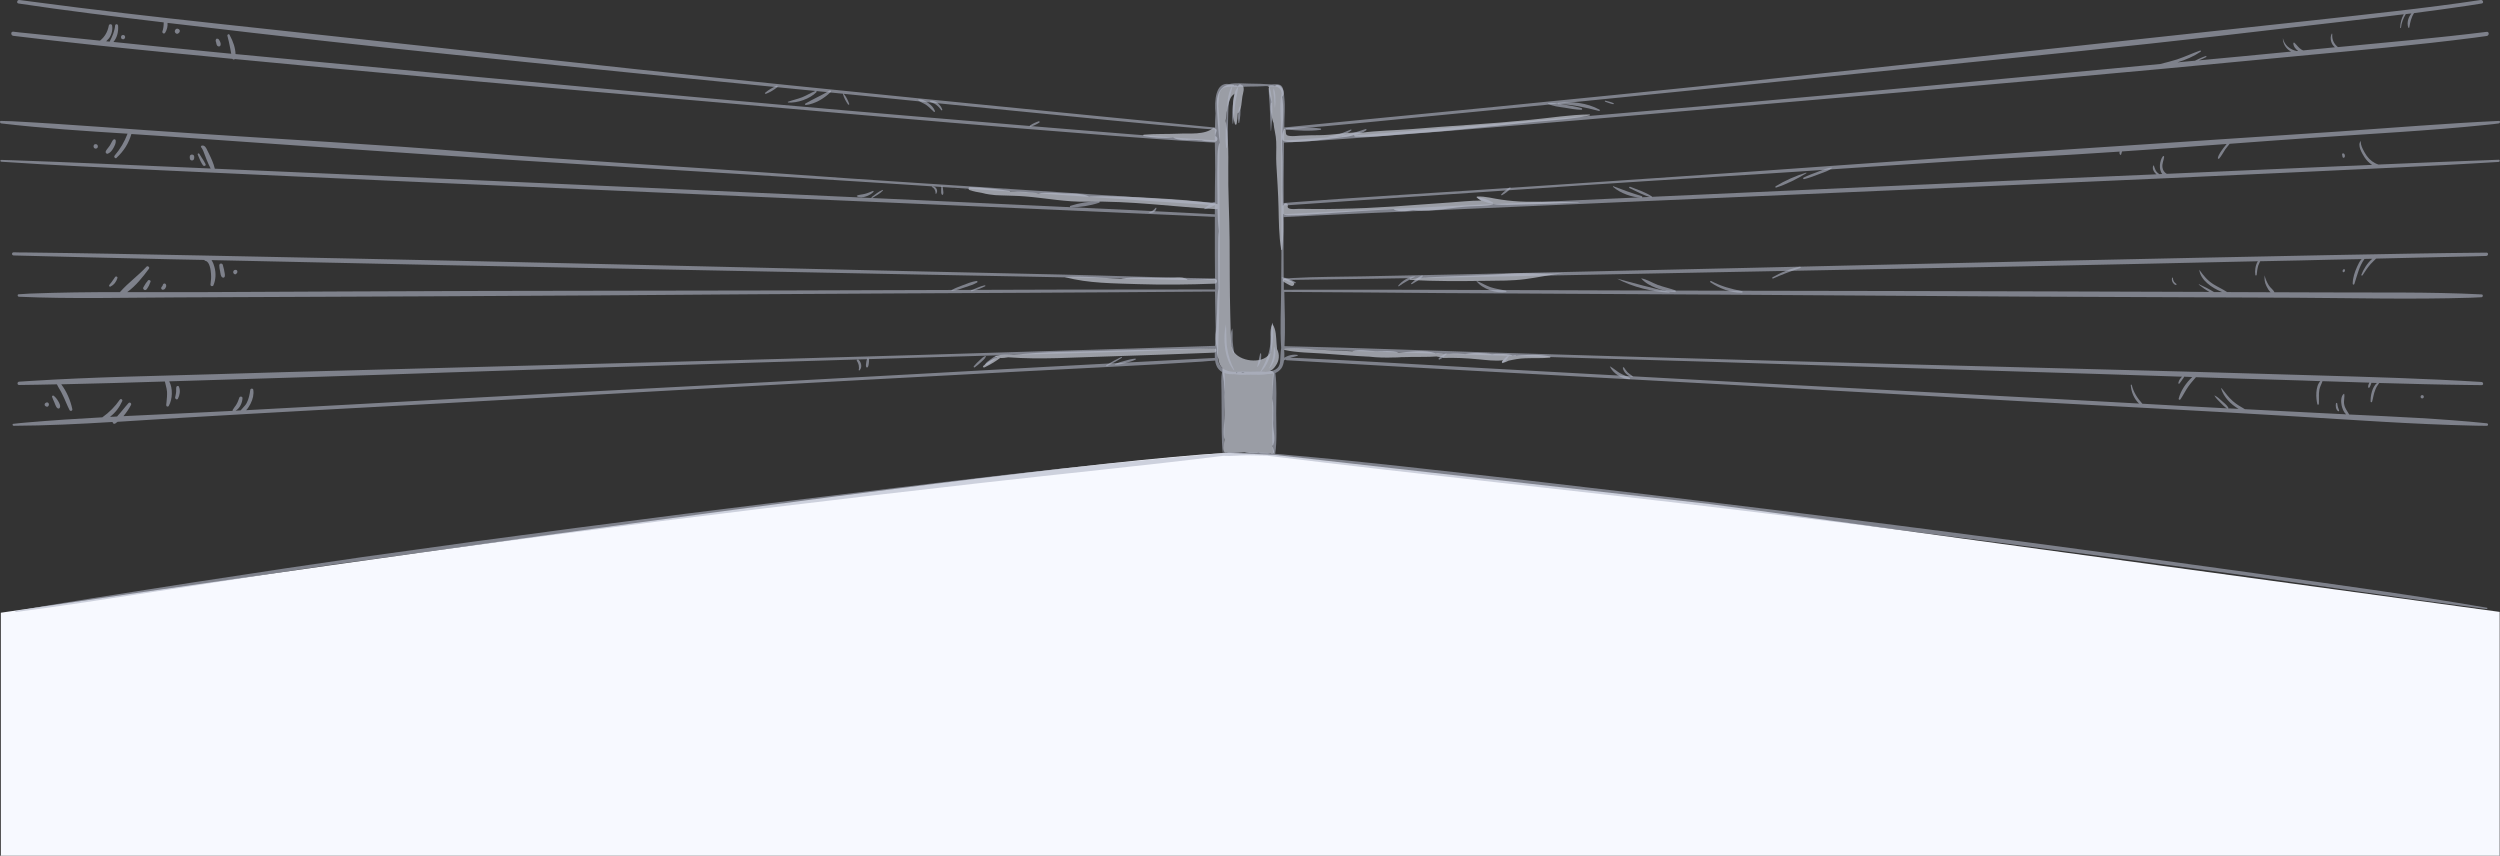 <?xml version="1.0" encoding="utf-8"?>
<!-- Generator: Adobe Illustrator 22.1.0, SVG Export Plug-In . SVG Version: 6.00 Build 0)  -->
<svg version="1.1" xmlns="http://www.w3.org/2000/svg" xmlns:xlink="http://www.w3.org/1999/xlink" x="0px" y="0px"
	 viewBox="0 0 1507.2 515.9" style="enable-background:new 0 0 1507.2 515.9;" xml:space="preserve">
<rect x="0" y="0" width="1507.2" height="515.9" fill="#333333" stroke="none"/>
<g id="Layer_2">
	<path style="fill:#F7F9FF;" d="M0.5,369.4c0,0,595.6-87.7,738.5-96.4l29.1,1.2l262.8,29.7l476.1,65v147.5H0.5L0.5,369.4L0.5,369.4z
		"/>
</g>
<g id="Layer_1">
	<path style="opacity:0.6;fill:#DFE4F2;" d="M958.3,69c-11.7,0.1-23.6,2.1-35.3,3.2c-12.1,1.2-24.2,2.2-36.3,3
		c-11.8,0.8-23.6,1.6-35.3,2.6c-10.3,0.8-21,0.9-31.3,2.3c0.1-0.1,0.1-0.3-0.1-0.3c-8.2,0-16.3,1.6-24.4,1.7
		c-3.9,0-7.9,0.1-11.8,0.3c-1.9,0.1-4,0.4-5.9,0.2c-2.9-0.3-2.6-1-2.8-3.7c-0.1-0.7-1-0.9-1.2-0.2c-0.4,1.2-0.8,2.5-0.9,3.8
		c0.3-7.1,1.1-14.1,0.3-21.3c-0.1-0.7-0.2-1.5-0.4-2.2c1.3-1,1.1-3.2,0.5-4.5c-0.7-1.4-1.7-2.6-3.4-2.7c-0.6,0-1,0.3-1.3,0.8
		c-1-0.6-2.3-0.7-3.7-0.3c-0.3,0.1-0.4,0.4-0.2,0.6l0.3,0.3c-0.1,0.2-0.2,0.3-0.2,0.6c0,2.4,0.8,4.5,1.3,6.8
		c0.1,0.5,0.2,1.1,0.4,1.7c-0.2,0.1-0.3,0.3-0.4,0.6c-0.5,2.5-0.1,4.8,0.4,7.2c0.3,1.5,0.5,3.2,1.2,4.7c0.3,3.8,1.5,7.3,1.6,11.2
		c0.2,4.6-0.2,9.2,0.1,13.8c0.5,8.6,1.1,17,1.3,25.6c0.2,8.6,0.2,17.1,1.6,25.7c0.1,0.4,0.6,0.2,0.6-0.1c0.8-7.1,0.7-14.2,0.5-21.4
		c1.2,1,3.3,0.8,4.7,0.8c3.3,0,6.6-0.1,9.8-0.4c13.1-0.9,26.2-1.8,39.3-2.6c4.3-0.2,8.7-0.5,13-0.8c0,0.1,0,0.2,0.1,0.3
		c1.8,1.1,4.1,1,6.1,1c1.9,0,3.6-0.3,5.4-0.7c6.4,0.7,13.1,0.2,19.3-0.6c5-0.7,10-1.3,15.1-1.6c4.5-0.3,9.3,0,13.7-1.1
		c0.1,0,0.2-0.1,0.3-0.2c5.6,0.8,11.9,0.3,16.8,0.2c11.5-0.2,23.1-0.7,34.6-1.3c0.1,0,0.1-0.2,0-0.2c-10.6-0.2-21.2-0.1-31.9-0.2
		c-4.9-0.1-9.6-0.5-14.4-1.2c-4.8-0.6-10-2.2-14.8-1.9c-0.3,0-0.5,0.4-0.2,0.6c0.8,0.7,1.7,1.3,2.6,1.8c-6.5,0-13.1,0.8-19.3,1.2
		c-11.2,0.7-22.4,1.7-33.6,2.4c-10.8,0.7-21.6,1.2-32.4,1.4c-5.2,0.1-10.5,0.2-15.7,0.1c-2.9,0-5.9-0.1-8.8-0.1
		c-1.8,0-7.6,0.9-6.8-1.8c0.3-1.2-1.2-2-2-1.2c-0.4,0.3-0.7,0.7-1,1.2c0-1.1-0.1-2.2-0.1-3.3c-0.4-10.2,0.3-20.3-0.3-30.5
		c-0.1-2.4-0.1-4.8,0-7.2c0,0.3,0,0.6,0.1,1c0.1,0.5,0.5,0.8,0.9,0.9c2.9,1.1,6.9,0.5,9.9,0.4c3.8-0.1,7.5-0.4,11.2-0.9
		c6.9-1,14.4-1.4,21.3-3c0,0.4,0.2,0.9,0.7,0.9c11.6,0.5,23.8-1.2,35.4-2c12.1-0.8,24.2-1.9,36.3-3.2c11.8-1.2,23.5-2.4,35.3-3.6
		c11.4-1.1,23.1-1.7,34.3-4C958.6,69.3,958.6,69,958.3,69L958.3,69z"/>
	<path style="opacity:0.6;fill:#DFE4F2;" d="M769.1,220.5c2.2-3.1,2.5-6.7,0.8-10.1c-0.1-1.2-0.2-2.3-0.3-3.4
		c-0.3-3.7-0.2-8.2-2.3-11.4c-0.1-0.2-0.4-0.2-0.5,0.1c-1.4,3.7-0.6,8.3-0.7,12.2c0,1.7-0.2,3.4-0.3,5c-0.2,0.1-0.3,0.3-0.5,0.5
		c-4.2,6.3-18.5,4.7-21.9-2.1c-1.5-3-1.3-6.5-1.4-9.7c-0.1-4-0.2-7.9-0.3-11.9c-0.4-14.9-0.3-29.8-0.4-44.7
		c-0.1-14.8-1-29.7-0.8-44.5c0.1-7.2,0-14.4-0.7-21.6c-0.1-1.2-0.5-3.4-0.9-6c0.3-1.6,0.4-3.2,0.6-4.9c0.2-1.2,0.4-2.5,0.7-3.7
		c0.4-1.8,0.9-3.8,1.8-5.4c0.6-1,1.4-1.8,2.3-2.5c-1.5,5.8-1.4,13.2,0.2,18.4c0.1,0.5,0.9,0.5,1,0c0.4-2.1,0.6-4.3,0.7-6.5
		c0.2,0,0.4-0.1,0.5-0.3c1.9-2.5,1.8-6.8,2.3-9.8c0.3-1.8,1.6-5.2,0.1-6.7c-0.1-0.1-0.4-0.2-0.5-0.1c-0.4-0.6-1.3-0.8-1.8-0.2
		c-0.2,0.3-0.4,0.6-0.5,0.9l-0.3-0.3c-0.7-0.4-1.3-0.4-1.9-0.2c-0.1-0.3-0.3-0.5-0.6-0.5c-6.5-1-9.9,4.7-9.9,10.5
		c0.1,8,0.9,16.3,1.6,24.4c-1.2,3.4-1.2,7-1.2,10.7c-0.1,4.9-0.2,9.8-0.1,14.7c0.1,3.9,0.1,7.8,0.1,11.7c-0.1,0-0.2-0.1-0.3-0.1
		c-12.1-2-24.6-2.8-36.9-3.5c-12.7-0.7-25.6-1.5-38.4-1.1c-0.6,0-1.2,0-1.8,0.1c-4.4-2.2-10.9-1.7-15.6-1.9c-4.8-0.2-10-0.9-14.9,0
		c-1.3-0.2-2.5-0.4-3.8-0.5c-4.4-0.5-8.9-0.6-13.4-0.6c0-0.2-0.1-0.4-0.3-0.4c-7.7-1.2-16-2-23.8-2.3c-1.1,0-1.2,1.5-0.2,1.8
		c2.3,0.8,4.8,1.3,7.4,1.7c1.4,0.4,2.9,0.7,4.3,0.9c2.4,0.4,5,0.6,7.4,0.6c4.7,0.2,9.5,0.2,14.2,0.6c12.7,1,24.8,3.5,37.6,3.2
		c26-0.6,51.8,3.1,77.7,4.5c0.3,0,0.5-0.1,0.8-0.2c0.1,4.5,0.3,9,0.8,13.5c-0.4,2.5-0.4,5.2-0.4,7.7c-0.1,5,0,10,0,14.9
		c0,4,0,7.9,0.2,11.8c-0.9,5-0.7,10.5-0.9,15.3c-0.2,3.2-0.4,6.5-0.5,9.7c-0.6,3.6-0.5,7.6,0.4,11c-0.1,2.4,0.3,5,0.9,6.5
		c0,0.1,0.1,0.2,0.1,0.4c0.3,2.2,1,3.9,2.4,5.2c-0.1,1.7,0.1,3.4,0.4,5.2c0.2,1,0.3,2.1,0.5,3.1c0,2.1,0.2,4.3,0.3,6.3
		c-0.1,1.9-0.1,3.8,0,5.7c0,1.9,0,3.7,0.1,5.6c0,1.5,0,3-0.1,4.4c-0.2,4.1-1,8.8,0,12.9c-0.2,0.8-0.2,1.8-0.3,2.6
		c-0.2,1.4-0.6,3.2,0.1,4.4c-0.1,0.4,0.1,0.8,0.5,0.8c0.3,0,0.5-0.1,0.8-0.1c1.4,0.4,2.9,0.3,4.4,0.2h0.2c2.1-0.1,4.2-0.3,6.3-0.5
		c1.8,0.7,4,0.7,5.7,0.7c1,0,2-0.1,3-0.2c1.2,0.5,2.6,0.3,3.8,0.4c0.8,0,1.8,0.1,2.6-0.1h0.5c0.1,0,0.1,0,0.2-0.1l0.1,0.1
		c0.1,0.1,0.2,0.2,0.3,0.2c0.6,0.3,1.5,0.1,1.7-0.7c0.2-0.9-0.4-1.9-0.6-2.8c-0.1-0.4-0.2-0.8-0.4-1.1c0-0.1,0-0.2,0.1-0.3
		c0.2,0,0.4-0.1,0.4-0.4c1.4-3.4,0.3-7.5,0-11c0-0.7-0.1-1.3-0.1-2c0.2-1.6,0.1-3.3,0.1-4.9c0.1-3.3,0.1-6.8-0.5-10.1
		c0.2-4.9,0.3-9.9,0.9-14.7c0.2-1.4-1.3-2.1-2.5-1.8C766.9,223.2,768.2,221.9,769.1,220.5L769.1,220.5z M745.6,225.2
		C745.6,225.1,745.5,225.1,745.6,225.2c-0.1-0.4-0.3-0.6-0.4-0.8c0.3,0,0.6,0,0.9,0.1C745.8,224.6,745.7,224.8,745.6,225.2z
		 M750,224.6c-0.4,0.1-0.8,0.1-1.2,0.2c-0.1-0.2-0.3-0.3-0.4-0.4c0.6,0,1.2,0,1.8-0.1C750.1,224.4,750,224.5,750,224.6L750,224.6z"
		/>
	<path style="opacity:0.6;fill:#DFE4F2;" d="M779.9,170.4c-0.7-0.7-1.6-1-2.5-1.4s-1.8-0.8-2.7-1.1c-1.2-0.4-1.8,1.3-0.8,2
		c0.8,0.5,1.6,1,2.4,1.4s1.6,0.9,2.5,1.1C779.8,172.5,780.8,171.2,779.9,170.4z"/>
	<path style="opacity:0.6;fill:#DFE4F2;" d="M934.5,214.9c-5.7-1.2-11.7-1.1-17.5-0.7c-1,0.1-1.9,0.1-2.9,0.3
		c-0.1-0.2-0.2-0.3-0.4-0.3c-0.5,0-1.1,0-1.6,0.2c-2.4-1-5.3-1-7.8-1c-1.5,0-3.2-0.1-4.7,0.2c-5.1-1-11.1-1.1-15.9-0.2
		c-0.1,0-0.1,0-0.1,0.1c-3.2-0.3-6.4-0.6-9.5-0.2h-3.8c-0.7-0.2-1.5-0.3-2.2-0.3c-0.8-0.1-1.7-0.2-2.5,0c-6.9-2.3-15-0.9-22.3-0.4
		c-4.2-1.6-10-0.6-14.5-0.9c-4.2-0.2-9.2-1.2-13.3,0c-0.1,0-0.1,0.1,0,0.1c-5.1-0.3-10.1-0.5-15.2-0.7c-8.5-0.4-17.2-1.4-25.7-1.1
		c-0.6,0-0.7,0.9-0.1,1c7.7,1.7,16,1.6,23.9,2.2c8.9,0.6,17.7,1.4,26.6,1.8h0.3c5.1,0.6,10.3,0.7,15.3,0.5h0.8
		c1.3,0,2.5-0.1,3.7-0.2c1.8,0,3.6,0,5.4-0.1c5.1-0.1,10.3,0.1,15.5-0.3c0.6,0.2,1.3,0.2,1.8,0.3c0.6,0.1,1.2,0.2,1.8,0.2
		c0.1,0.2,0.3,0.4,0.5,0.4c7.1-0.2,14,0.1,21,0.8c4.5,0.4,10.2,1.2,15.1,0.6c-0.3,0.2-0.5,0.5-0.7,0.8c-0.1,0.2,0,0.5,0.2,0.6
		c1.4,0.2,2.7-0.7,3.9-1.2h0.1c3.2-0.7,6.3-1.3,9.8-1.4c5-0.2,10.1,0.1,15.1-0.4C934.7,215.3,934.8,214.9,934.5,214.9L934.5,214.9z"
		/>
	<path style="opacity:0.6;fill:#DFE4F2;" d="M942.6,164.7c-7.8,0.5-15.5,0-23.2,0c-7.8,0-15.5,0.7-23.3,1.1
		c-15.3,0.7-30.6,0.9-45.9,2.1c-0.5,0-0.5,0.7,0,0.8c15.3,1,30.6,0.8,45.9,0.6c7.7-0.1,15.6,0,23.3-1S934.8,165.6,942.6,164.7
		C942.7,164.8,942.7,164.7,942.6,164.7L942.6,164.7z"/>
	<path style="opacity:0.6;fill:#DFE4F2;" d="M578.4,114.3c-1,0.3-2.1,0.2-3-0.3c0,0-0.1,0,0,0C576.3,114.6,577.4,114.7,578.4,114.3
		C578.5,114.3,578.5,114.2,578.4,114.3z"/>
	<path style="opacity:0.6;fill:#DFE4F2;" d="M582.7,114.3h-1.1c-0.1,0-0.1,0.1,0,0.1L582.7,114.3
		C582.8,114.4,582.8,114.3,582.7,114.3z"/>
	<path style="opacity:0.6;fill:#DFE4F2;" d="M583.8,114.3C583.7,114.3,583.7,114.4,583.8,114.3C583.9,114.4,583.9,114.3,583.8,114.3
		z"/>
	<path style="opacity:0.6;fill:#DFE4F2;" d="M732.1,210c-21.8,0.5-43.6,0.8-65.4,1.5c-18.4,0.6-37.2,0.3-55.6,2.5
		c-3.5-0.2-8.1-0.6-11.2,1c-0.1,0,0,0.1,0,0.1c0.4,0.2,0.8,0.3,1.3,0.4c-3.1,1.1-5.9,2.8-8.4,5.1c-0.5,0.5,0.1,1.2,0.7,0.9
		c3.4-1.6,6.5-3.5,9.5-5.7c1.6,0.1,3.2-0.1,4.8-0.4c19.8,1.5,40,0,59.7-0.5c21.5-0.6,43-1.5,64.5-2.3
		C733.7,212.4,733.7,210,732.1,210L732.1,210z"/>
	<path style="opacity:0.6;fill:#DFE4F2;" d="M732.3,168.1c-5.5,0.3-10.9,0.5-16.4,0.6c0-0.2-0.1-0.3-0.3-0.4c-2.6-1.4-5.2-1-8.1-0.9
		c-3.6,0.1-7.2,0.1-10.7,0.1c-6.7,0-13.9-0.7-20.5,0.5c-0.1,0-0.2,0.1-0.2,0.2c-11.3-0.7-22.7-1.8-33.9-1.2v0.1
		c14,3.8,29.6,3.7,44,4.2c15.4,0.5,30.7,0.3,46.1-0.3C734.2,170.9,734.2,168,732.3,168.1L732.3,168.1z"/>
	<path style="opacity:0.6;fill:#DFE4F2;" d="M732.7,82c0.2-1,0.3-1.9,0.7-2.9s-0.7-2-1.7-1.8V77c0,0-0.1-0.1-0.1,0
		c-5.2,4.6-14.7,3.2-21.3,3.6c-6.9,0.3-13.8,0-20.7,0.6c-0.4,0-0.6,0.7-0.1,0.8c5.7,1.1,11.8,1.3,17.8,1c3.3,1.8,7.8,1.4,11.4,1.3
		c0.8,0,1.6,0,2.5,0.1c1.1,0.1,2.3,0.3,3.4,0.2c0.1,0.1,0.3,0.2,0.5,0.2c2.3,0.6,4.8,0.6,7.2,0.7c0.5,0,1.1-0.3,1.4-0.8l0.1-0.2
		C734.3,83.3,733.6,82.3,732.7,82L732.7,82z"/>
	<path style="opacity:0.6;fill:#B1B6C7;" d="M667.4,220.7c3.1-1.5,6-3.1,8.9-5c0.3-0.2,0-0.7-0.3-0.5c-3.1,1.5-6.1,3.1-9,4.9
		C666.7,220.3,667,220.9,667.4,220.7L667.4,220.7z"/>
	<path style="opacity:0.6;fill:#B1B6C7;" d="M672.4,219.9c2.1,0.1,4.2-0.6,6.2-1.1s4.1-1.1,6-2c0.3-0.1,0.2-0.6-0.2-0.6
		c-2.1,0.2-4.2,0.7-6.2,1.3s-4.2,1-5.9,2.1C672.1,219.7,672.2,219.9,672.4,219.9L672.4,219.9z"/>
	<path style="opacity:0.6;fill:#B1B6C7;" d="M574,175.4c2.8-0.4,5.5-1.4,8.1-2.3c2.4-0.8,4.8-1.5,7-2.8c0.5-0.3,0.1-1-0.4-0.9
		c-2.8,0.4-5.5,1.5-8.1,2.5c-2.3,0.9-4.7,1.7-6.9,3C573.4,175,573.7,175.5,574,175.4L574,175.4z"/>
	<path style="opacity:0.6;fill:#B1B6C7;" d="M585.9,175.6c2.7-0.9,5.5-1.7,8-3c0.4-0.2,0.1-0.7-0.3-0.6c-2.7,0.6-5.3,1.9-7.9,2.9
		C585.2,175,585.4,175.8,585.9,175.6L585.9,175.6z"/>
	<path style="opacity:0.6;fill:#B1B6C7;" d="M645.4,125c5.5,0,12.1-1,17.3-2.8c0.5-0.2,0.4-0.9-0.1-0.9c-5.5,0-12.1,1.1-17.3,2.8
		C644.9,124.3,644.9,125,645.4,125z"/>
	<path style="opacity:0.6;fill:#B1B6C7;" d="M516.7,118.4c2.9,1.6,7.8-0.5,9.9-2.7c0.2-0.2,0-0.7-0.3-0.6c-1.6,0.6-3.3,1.4-5,1.8
		c-1.5,0.4-3.2,0.4-4.6,1C516.5,118,516.6,118.3,516.7,118.4L516.7,118.4z"/>
	<path style="opacity:0.6;fill:#B1B6C7;" d="M525.8,119.4c2.2-1.4,4.7-2.6,6.5-4.5c0.1-0.1,0-0.4-0.2-0.4c-2.4,0.9-4.5,2.8-6.6,4.3
		C525.2,119,525.5,119.6,525.8,119.4z"/>
	<path style="opacity:0.6;fill:#B1B6C7;" d="M561.9,112.8c0.7,0.3,1.2,0.8,1.6,1.5c0.3,0.6,0.6,1.5,0.5,2.2
		c-0.1,0.3,0.3,0.5,0.5,0.2c0.6-1,0.6-1.9,0.1-2.9c-0.5-0.9-1.4-1.5-2.5-1.5C561.8,112.3,561.6,112.7,561.9,112.8L561.9,112.8z"/>
	<path style="opacity:0.6;fill:#B1B6C7;" d="M567.7,112.1c-0.3,0.9-0.3,1.8-0.3,2.7c0,0.8-0.1,1.7,0.4,2.5c0.1,0.2,0.6,0.3,0.7,0
		c0.4-0.9,0.2-1.7,0.1-2.6s-0.1-1.8-0.6-2.5C567.9,111.9,567.7,111.9,567.7,112.1L567.7,112.1z"/>
	<path style="opacity:0.6;fill:#B1B6C7;" d="M692.8,128.4c2,0.3,4-0.8,4.4-2.8c0.1-0.3-0.3-0.5-0.5-0.3c-1,1.2-2.4,2.3-3.9,2.8
		C692.6,128.1,692.6,128.3,692.8,128.4z"/>
	<path style="opacity:0.6;fill:#B1B6C7;" d="M516.6,217.6c0.5,0.7,0.9,1.6,1.1,2.5c0.1,0.8,0.3,2.1,0,2.9c-0.1,0.3,0.4,0.5,0.6,0.2
		c0.3-0.6,0.7-0.9,0.8-1.5c0.1-0.5,0.2-1.1,0.1-1.7c-0.2-1.2-0.7-2.3-1.6-3.1C517.1,216.4,516.2,217,516.6,217.6L516.6,217.6z"/>
	<path style="opacity:0.6;fill:#B1B6C7;" d="M522.7,216.4c-0.3,0.8-0.4,1.6-0.5,2.4s-0.3,1.6,0,2.4c0.1,0.4,0.7,0.5,1,0.1
		c0.4-0.7,0.5-1.5,0.6-2.3s0.2-1.7,0.1-2.5C523.7,216.1,522.9,216,522.7,216.4L522.7,216.4z"/>
	<path style="opacity:0.6;fill:#B1B6C7;" d="M594.1,214.6c-1.3,0.4-2.4,1.6-3.4,2.5c-1.3,1.2-2.5,2.3-3.6,3.7
		c-0.3,0.3,0.1,1,0.5,0.7c1.4-1,2.6-2,3.9-3.2c1-1,2.4-2,2.9-3.4C594.3,214.7,594.2,214.6,594.1,214.6L594.1,214.6z"/>
	<path style="opacity:0.6;fill:#B1B6C7;" d="M601,214.4c-1.4,0.4-2.7,1.4-3.9,2.3c-1.1,0.8-2.4,1.6-3.1,2.8
		c-0.2,0.4,0.1,0.8,0.5,0.7c1.4-0.3,2.5-1.4,3.6-2.3c1.2-0.9,2.4-1.9,3.2-3.1C601.5,214.6,601.3,214.3,601,214.4z"/>
	<path style="opacity:0.6;fill:#B1B6C7;" d="M621.3,76.4c1.9-0.6,3.6-1.4,5.3-2.5c0.4-0.2,0.1-0.9-0.3-0.8c-1.9,0.6-3.6,1.4-5.3,2.5
		C620.6,75.9,620.9,76.6,621.3,76.4z"/>
	<path style="opacity:0.6;fill:#B1B6C7;" d="M553.6,60.4c1.3,1.3,3.2,1.8,4.7,2.8c1.7,1.2,3.2,2.8,4.7,4.2c0.3,0.2,0.8,0,0.7-0.4
		c-0.8-2.1-2.3-3.7-4.1-4.9c-1.6-1.1-3.9-2.6-5.9-2.1C553.5,60,553.4,60.2,553.6,60.4L553.6,60.4z"/>
	<path style="opacity:0.6;fill:#B1B6C7;" d="M560.8,61.3c1.1,0.7,2.4,1,3.5,1.8c1.2,0.9,2.3,2,3.1,3.3c0.2,0.3,0.8,0.1,0.7-0.3
		c-0.9-2.8-4.1-5.9-7.3-5.3C560.7,60.9,560.6,61.2,560.8,61.3z"/>
	<path style="opacity:0.6;fill:#B1B6C7;" d="M475.2,61.8c5.6,0.4,13-2.2,17-6.2c0.3-0.3,0-1-0.5-0.8c-2.8,1.1-5.3,2.7-8,3.8
		c-2.8,1.1-5.7,1.7-8.5,2.7C474.8,61.3,474.9,61.7,475.2,61.8z"/>
	<path style="opacity:0.6;fill:#B1B6C7;" d="M485.8,63.3c5.6-0.6,11.1-4,15-7.8c0.5-0.5-0.1-1.3-0.7-0.9c-4.7,2.9-9.7,5-14.5,7.8
		C485.1,62.6,485.3,63.3,485.8,63.3z"/>
	<path style="opacity:0.6;fill:#B1B6C7;" d="M461.7,56.6c2.6-1,4.9-2.4,7-4.1c0.4-0.3,0-1-0.5-0.8c-2.5,1.1-4.9,2.5-7,4.3
		C461,56.1,461.4,56.7,461.7,56.6z"/>
	<path style="opacity:0.6;fill:#B1B6C7;" d="M508.2,56.6c0.5,2.2,1.8,4.6,3.1,6.4c0.2,0.3,0.8,0.1,0.7-0.3c-0.8-2.2-1.9-4.6-3.5-6.3
		C508.4,56.2,508.2,56.4,508.2,56.6z"/>
	<path style="opacity:0.6;fill:#B1B6C7;" d="M978.4,221.9c0.4,2.5,3,5,5.5,5.4c0.4,0.1,0.6-0.4,0.3-0.6c-1-0.7-2-1.4-2.9-2.2
		c-0.9-0.9-1.5-1.9-2.2-2.9C978.8,221.2,978.3,221.4,978.4,221.9L978.4,221.9z"/>
	<path style="opacity:0.6;fill:#B1B6C7;" d="M970.5,220.8c1.8,4.3,7.3,7.7,11.8,7.8c0.4,0,0.6-0.6,0.2-0.8c-2.1-1.1-4.3-1.9-6.3-3.1
		C974.3,223.5,972.6,221.9,970.5,220.8C970.6,220.7,970.5,220.7,970.5,220.8z"/>
	<path style="opacity:0.6;fill:#B1B6C7;" d="M909.1,214.4c-1.4,1.1-2.8,2.4-3.6,4c-0.1,0.3,0.2,0.7,0.5,0.5c1.5-1,2.6-2.6,3.6-4.1
		C909.7,214.4,909.3,214.2,909.1,214.4z"/>
	<path style="opacity:0.6;fill:#B1B6C7;" d="M871.7,213.1c-1.5,0.8-3.1,1.6-4.3,2.9c-0.4,0.4,0.1,1,0.6,0.7c1.6-0.7,2.9-1.9,4.1-3.1
		C872.4,213.4,872,213,871.7,213.1L871.7,213.1z"/>
	<path style="opacity:0.6;fill:#B1B6C7;" d="M989.4,167.8c4.1,5,14.1,8.1,20.4,8.3c0.7,0,0.7-0.9,0.1-1.1c-3.4-1.2-7-2-10.4-3.2
		C996.1,170.5,992.9,168.4,989.4,167.8C989.4,167.7,989.3,167.7,989.4,167.8z"/>
	<path style="opacity:0.6;fill:#B1B6C7;" d="M974.9,168c9.5,5.1,20.7,7.8,31.4,8.4c0.3,0,0.3-0.4,0.1-0.5
		C995.7,173.7,985.4,170.8,974.9,168z"/>
	<path style="opacity:0.6;fill:#B1B6C7;" d="M1031.2,170.2c5.6,3.8,12.1,6.3,18.9,6.3c0.6,0,0.7-0.9,0.1-1
		c-6.6-1.3-12.7-2.9-18.6-6.1C1031.2,169.1,1030.7,169.9,1031.2,170.2z"/>
	<path style="opacity:0.6;fill:#B1B6C7;" d="M1085.1,160.8c-5.8,1.2-11.4,3.4-16.5,6.4c-0.4,0.3-0.1,0.9,0.4,0.7
		c5.3-2.4,10.7-4.4,16.3-6.3C1085.9,161.5,1085.7,160.7,1085.1,160.8L1085.1,160.8z"/>
	<path style="opacity:0.6;fill:#B1B6C7;" d="M1104.4,101.1c-3,0.1-5.9,1.5-8.6,2.5c-2.9,1.1-5.7,2.1-8.5,3.5c-0.5,0.3-0.2,1,0.4,0.9
		c3.3-0.8,6.5-2.1,9.7-3.3c2.4-0.9,5.1-1.7,7.1-3.4C1104.5,101.2,1104.4,101.1,1104.4,101.1z"/>
	<path style="opacity:0.6;fill:#B1B6C7;" d="M1088.8,104.1c-6.2,1.9-12.8,4.8-18.3,8.2c-0.4,0.3-0.1,1,0.3,0.8
		c6.2-2,12.6-5.2,18.1-8.6C1089.2,104.4,1089,104,1088.8,104.1z"/>
	<path style="opacity:0.6;fill:#B1B6C7;" d="M982.4,113.4c4.1,2,8.5,4.4,13,5.6c0.5,0.1,0.7-0.5,0.3-0.7c-3.9-2.5-8.6-4-12.9-5.7
		C982.2,112.4,981.9,113.2,982.4,113.4L982.4,113.4z"/>
	<path style="opacity:0.6;fill:#B1B6C7;" d="M972.5,112.7c4.6,3.9,11.2,6.2,17.1,6.5c0.6,0,0.7-0.9,0.1-1c-5.8-1.7-11.3-3.7-17-5.9
		C972.5,112.1,972.3,112.5,972.5,112.7L972.5,112.7z"/>
	<path style="opacity:0.6;fill:#B1B6C7;" d="M910.1,113.1c-1.9,1.1-3.6,2.5-5,4.1c-0.3,0.3,0.1,0.7,0.4,0.5c1.9-1,3.7-2.4,5.1-4
		C910.9,113.4,910.6,112.8,910.1,113.1z"/>
	<path style="opacity:0.6;fill:#B1B6C7;" d="M890.2,119c2.7,2,6.2,3.3,9.5,3.8c0.5,0.1,0.6-0.6,0.2-0.8
		C897.1,120.3,893.5,119.1,890.2,119C890.2,118.8,890.1,118.9,890.2,119z"/>
	<path style="opacity:0.6;fill:#B1B6C7;" d="M857.4,166.1c-2.5,0.8-4.7,3-6.6,4.7c-0.3,0.2,0.1,0.7,0.4,0.5c2.2-1.3,5-2.7,6.6-4.8
		C857.9,166.3,857.7,166.1,857.4,166.1z"/>
	<path style="opacity:0.6;fill:#B1B6C7;" d="M852.8,166.6c-3.8,0.4-7.5,2.7-9.8,5.6c-0.2,0.2,0,0.5,0.3,0.4c3.1-2.2,6.3-3.9,9.6-5.7
		C853,166.8,852.9,166.6,852.8,166.6z"/>
	<path style="opacity:0.6;fill:#B1B6C7;" d="M890.2,169.6c3.6,4.7,12,7.4,17.7,6.5c0.4-0.1,0.4-0.7,0-0.8c-3-0.8-6.1-1.1-9.1-2.1
		s-5.6-2.7-8.5-3.8C890.2,169.4,890.1,169.5,890.2,169.6L890.2,169.6z"/>
	<path style="opacity:0.6;fill:#B1B6C7;" d="M772.9,167.7c2.2,1.6,5.1,2.6,7.8,3.1c0.4,0.1,0.7-0.5,0.3-0.7
		c-2.4-1.4-5.2-2.6-7.9-2.9C772.7,167.2,772.7,167.6,772.9,167.7L772.9,167.7z"/>
	<path style="opacity:0.6;fill:#B1B6C7;" d="M726.2,126.1c1.4-0.2,2.7-0.7,3.9-1.3c1-0.5,2.5-0.9,2.8-2.1c0.1-0.3-0.1-0.5-0.3-0.6
		c-1.1-0.4-2.4,0.7-3.3,1.2c-1.2,0.7-2.3,1.5-3.3,2.5C725.9,125.9,726.1,126.1,726.2,126.1L726.2,126.1z"/>
	<path style="opacity:0.6;fill:#B1B6C7;" d="M775.5,78.1c6.7,0.6,13.8,1.1,20.6,0.2c0.4-0.1,0.6-0.7,0.1-0.8
		c-6.8-1-13.9-0.7-20.7-0.3C774.9,77.2,774.9,78,775.5,78.1L775.5,78.1z"/>
	<path style="opacity:0.6;fill:#B1B6C7;" d="M800.2,82.4c4.8,0.8,10.7-0.6,14.5-3.8c0.2-0.2,0-0.6-0.3-0.5c-2.3,0.9-4.6,2-7,2.7
		C805.1,81.6,802.7,81.9,800.2,82.4z"/>
	<path style="opacity:0.6;fill:#B1B6C7;" d="M809.2,82.3c5,0,10.3-0.8,14.5-3.8c0.3-0.2,0.1-0.8-0.3-0.7c-4.8,1.4-9.3,3.2-14.3,3.9
		C808.8,81.7,808.9,82.3,809.2,82.3z"/>
	<path style="opacity:0.6;fill:#B1B6C7;" d="M933.2,62.5c3,1.6,6.6,1.9,9.9,2.4c3.4,0.6,6.8,1.2,10.3,1.3c0.6,0,0.6-0.8,0.1-1
		c-3.7-1.1-7.6-1.6-11.5-2.3c-2.9-0.5-5.8-1.2-8.7-0.7C933.2,62.4,933.2,62.5,933.2,62.5z"/>
	<path style="opacity:0.6;fill:#B1B6C7;" d="M939.4,62.8c8.6,0.1,16.4,2,24.6,4.1c0.5,0.1,0.8-0.6,0.3-0.8
		c-7.5-4.1-16.5-5.1-24.9-4.1C938.9,62,938.9,62.7,939.4,62.8L939.4,62.8z"/>
	<path style="opacity:0.6;fill:#B1B6C7;" d="M967.7,61.3c1.6,0.6,3.2,1.2,4.8,1.5c0.3,0.1,0.6-0.4,0.3-0.6c-1.6-0.7-3.2-1.1-4.9-1.5
		C967.5,60.6,967.4,61.1,967.7,61.3L967.7,61.3z"/>
	<g>
		<path style="opacity:0.6;fill:#B1B6C7;" d="M1423.3,85C1423.4,85,1423.3,84.9,1423.3,85L1423.3,85z"/>
		<polygon style="opacity:0.6;fill:#B1B6C7;" points="1423.3,85 1423.3,85 1423.3,85 		"/>
		<path style="opacity:0.6;fill:#B1B6C7;" d="M1412,93.2c0.2,0.6,0.1,2.2,1.1,1.9c0.5-0.2,0.6-0.7,0.6-1.2s-0.2-1-0.6-1.3
			C1412.6,92.2,1411.8,92.6,1412,93.2z"/>
		<path style="opacity:0.6;fill:#B1B6C7;" d="M1412.5,164c0.1,0.1,0.3,0.2,0.5,0.1c0.7-0.2,0.8-1,0.7-1.5c-0.1-0.3-0.6-0.4-0.9-0.2
			C1412.3,162.8,1412.1,163.5,1412.5,164z"/>
		<polygon style="opacity:0.6;fill:#B1B6C7;" points="1365,165.8 1365,165.8 1365,165.8 		"/>
		<path style="opacity:0.6;fill:#B1B6C7;" d="M1310.6,169.7c-0.4-0.6-0.6-1.4-0.6-2.1c0-0.3-0.4-0.3-0.5-0.1h0
			c-0.2,0.9-0.2,1.7,0.3,2.6c0.4,0.7,1.1,1.6,1.9,1.7c0.3,0.1,0.7-0.3,0.4-0.6C1311.6,170.7,1311,170.4,1310.6,169.7z"/>
		<path style="opacity:0.6;fill:#B1B6C7;" d="M1408.3,243.2c-0.3,1.6-0.1,3.7,1.3,4.7c0.3,0.2,0.7-0.1,0.6-0.5
			c-0.2-0.7-0.5-1.2-0.7-1.9s-0.3-1.5-0.4-2.2C1409.1,242.9,1408.4,242.7,1408.3,243.2z"/>
		<path style="opacity:0.6;fill:#B1B6C7;" d="M1460.3,240.2c1.3,0,1.3-2,0-2S1459,240.2,1460.3,240.2z"/>
		<path style="opacity:0.6;fill:#B1B6C7;" d="M767.7,53.2L767.7,53.2c-0.3,1.8,0.2,3.5,0.4,5.3c0.2,2.1,0.2,4.1,0.4,6.2
			c0,0.1,0.2,0.1,0.2,0c0.3-2.1,0.3-4.2,0.2-6.2C768.8,56.7,768.7,54.7,767.7,53.2z"/>
		<path style="opacity:0.6;fill:#B1B6C7;" d="M747.3,64.4L747.3,64.4c-1,2.9-1.1,6.5-0.7,9.5c0,0.3,0.4,0.4,0.5,0.1
			c0.6-3,1-6.4,0.6-9.5C747.7,64.2,747.4,64.1,747.3,64.4z"/>
		<polygon style="opacity:0.6;fill:#B1B6C7;" points="742.9,198 742.9,198 742.9,198 		"/>
		<path style="opacity:0.6;fill:#B1B6C7;" d="M744,212.6c-0.3-2.6-0.8-5.2-0.9-7.8c-0.1-2.2,0.2-4.6-0.2-6.8
			c-1.8,4.2-1,10.5,0.5,14.7C743.5,213,744,213,744,212.6z"/>
		<path style="opacity:0.6;fill:#B1B6C7;" d="M1506.5,96.3c-24.2,0.8-48.4,1.9-72.6,2.9c-2.8-0.9-5.2-2.7-7-5.2c-1.4-2-4-6.3-3.6-9
			c-2.4,2.4,0.8,7.6,2.2,9.8c1.2,1.8,2.7,3.4,4.6,4.6c-6.3,0.3-12.6,0.6-18.9,0.8l-104.9,4.6c-1.4-0.8-2.4-2.1-2.6-3.9
			c-0.3-2.2,0.7-4.1,1-6.2c0.1-0.6-0.5-0.9-0.8-0.4c-1.9,2.5-2.6,8-0.3,10.6l-1.8,0.1c-0.9-0.6-1.7-1.4-2.2-2.3
			c-0.5-0.9-0.7-1.9-1.1-2.9c-0.1-0.1-0.2-0.1-0.3,0c-0.9,1.8,0.3,4,1.9,5.3l-53.6,2.3c-63.2,2.8-126.4,5.6-189.7,8.5
			c-56.7,2.6-113.5,5.1-170.2,7.8c-35.4,1.7-70.9,3.1-106.3,5.1c-2.2,0.1-4.3,0.3-6.4,0.4c0-1.8,0-3.6,0-5.3
			c31.9-2.3,63.9-4.3,95.8-6.5c54.9-3.7,109.7-7.5,164.6-10.8c62.9-3.7,125.7-8.7,188.5-11.9c18.4-0.9,36.8-2.1,55.1-3.3
			c-0.2,0.6-0.2,1.2,0.2,1.8c0.2,0.3,0.6,0.2,0.7-0.1c0.2-0.5,0.3-1.1,0.5-1.7c0,0,0-0.1,0-0.1c21-1.4,42.1-2.9,63.1-4.5
			c-0.7,0.8-1.3,1.6-1.9,2.4c-1.3,1.8-2.9,3.8-3.4,6c-0.1,0.4,0.4,0.8,0.8,0.4c1.5-1.7,2.5-3.8,3.7-5.6c0.8-1.1,1.7-2.2,2.6-3.3
			c16.1-1.2,32.1-2.4,48.1-3.5c35.8-2.5,71.7-4.3,107.4-8c2.3-0.2,4.5-0.5,6.8-0.8c0.9-0.2,1-1.6,0-1.5l0,0
			c-32.3,1.5-64.5,4.2-96.7,6.4c-54.9,3.7-109.9,7.2-164.8,10.9c-62.9,4.2-125.7,8.8-188.5,13.2c-56.5,3.9-112.9,7.7-169.4,11.4
			c-35.7,2.3-71.4,4.4-107.1,7.1c-2,0.2-4,0.3-6.1,0.5c0-9.1-0.1-18.2,0.1-27.4c0-3,0.1-6,0.1-9c33.7-1.7,67.3-4.6,101-7.2
			c54-4.3,108-9,162-13.7c61.1-5.3,122.1-10.5,183.2-16c55-4.9,109.9-10,164.8-15.3c35.6-3.4,71.3-6.5,106.8-11.1
			c2.4-0.3,4.9-0.7,7.3-1c1.6-0.2,1.6-2.7,0-2.5c-29.7,3.7-59.7,6.3-89.7,9.2c-2.5-2-3.7-4.6-3.4-7.9c0-0.2-0.3-0.3-0.4-0.1
			c-1.3,2.7-0.3,6.3,2,8.1c-2,0.2-4,0.4-5.9,0.6c-4.4,0.4-8.9,0.9-13.3,1.3c-0.3-0.1-0.7-0.3-1-0.5c-1.8-1.1-2.7-2.7-4.2-4.1
			c-0.3-0.2-0.7-0.1-0.7,0.2h0c0,1.8,1.2,3.5,2.9,4.7c-0.3,0-0.6,0.1-0.8,0.1c-4.1-0.9-7.4-3.5-8.4-7.8c-0.1,3.3,2,6.7,5,8.1
			c-18.6,1.8-37.1,3.6-55.7,5.3c1.5-0.6,3-1.2,4.5-2c0.3-0.2,0.1-0.7-0.3-0.6c-2.3,0.7-4.3,1.8-6.5,2.8c-3.5,0.3-7.1,0.7-10.6,1
			c5.1-1.5,10-3.7,14-6.4c0.4-0.2,0.2-0.9-0.3-0.7c-4.7,1.6-9.1,3.7-13.8,5.3c-3.4,1.1-6.9,1.9-10.3,2.8
			c-20.1,1.9-40.3,3.8-60.4,5.7c-61,5.7-122,11.5-183.1,16.9c-55.5,4.9-111.1,9.6-166.6,14.3c-36.8,3.1-73.6,6.1-110.4,8.7
			c-2.5,0.2-5.1,0.4-7.6,0.5c0-2.2,0-4.4,0-6.5c33.6-2.7,67.1-6.1,100.6-9.4C928,63.7,981.2,58.4,1034.3,53
			c59.9-6.1,119.9-12,179.8-18.1c54.7-5.5,109.4-11.4,164-17.9c23.7-2.8,47.4-5.4,71.1-8.4c-1.4,2.5-2.1,5.1-2.2,8.1
			c0,0.3,0.4,0.3,0.5,0c0.3-2.9,1.4-5.7,2.9-8.2c1.1-0.1,2.2-0.3,3.4-0.4c-1.9,2.4-2.9,5.5-1.9,8.5c0.1,0.3,0.5,0.3,0.6,0
			c0.6-3.2,1.1-6,2.9-8.7c10.9-1.4,21.8-2.9,32.6-4.5c2.7-0.4,5.4-0.9,8.2-1.3c1.4-0.2,0.8-2.3-0.6-2.1
			c-33.9,5.1-68.2,8.6-102.3,12.4c-52.9,5.8-105.9,11.4-158.8,17.2c-59.9,6.6-119.9,12.9-179.8,19.3
			c-54.4,5.8-108.9,11.1-163.3,16.5c-36.5,3.6-73,7-109.6,10.7c-2.5,0.3-5,0.5-7.5,0.7c0-0.5,0-1,0-1.5c0-5.3,0.6-10.9,0-16.2
			c0-0.4-0.1-0.9-0.1-1.3c-0.2-1.8-0.3-4.2-1.4-5.7c-0.9-1.2-2.3-1.3-3.7-1.3c-0.8,0-1.6,0-2.5,0.1c-4.6-0.3-9.1-0.5-13.7-0.5
			c-3.7,0-8-0.6-11.8,0.3c-8.4-1.5-9,10.2-8.3,17.7c-0.2,2.8-0.3,5.6-0.3,8.5c-33.3-3.3-66.7-6.4-100-9.8
			C579.6,61.9,526.8,56.6,474,51.2C414.1,45.1,354.1,38.6,294.2,32C239.6,26,185,20.1,130.5,14.2C93.6,10.2,56.8,6,20.1,1.1
			c-2.8-0.4-5.6-0.7-8.4-1.1c-1.4-0.2-1.9,1.9-0.6,2.1C40.2,6.5,69.4,10,98.7,13.5c0,2.1-0.2,3.8-0.8,5.5c-0.1,0.4,0.1,0.9,0.5,1.1
			c0.1,0.1,0.3,0.1,0.4,0.1c0.4,0,0.7-0.2,0.8-0.5c1.1-1.8,1.6-3.9,1.4-5.9c3.7,0.4,7.4,0.9,11.2,1.3
			c53.1,6.3,106.3,12.3,159.5,17.7c59.9,6.1,119.8,12.3,179.8,18.1c54.7,5.3,109.3,11,164,16.3c36.7,3.6,73.3,7.4,110,10.4l6.9,0.5
			c0,2.2,0,4.3,0,6.5c-33.5-2.1-66.9-5-100.3-7.7c-54-4.5-108-9-162-13.8C409,57.7,348,52,286.9,46.3c-48.3-4.6-96.6-9.1-144.9-13.7
			c-0.1-3.5-1.3-7.4-3.6-11.6c-0.1-0.3-0.5-0.5-0.9-0.3c-0.3,0.2-0.5,0.5-0.4,0.9c0.7,2.5,1.2,5,1.7,7.5c0.2,1.1,0.4,2.2,0.6,3.3
			c-5.8-0.6-11.5-1.1-17.3-1.7c-17.9-1.8-35.8-3.5-53.7-5.4c2.1-2.5,3.1-5.9,2.8-9.9c-0.1-0.4-0.4-0.8-0.9-0.8
			c-0.4,0-0.9,0.3-0.9,0.8c-0.3,3.5-1.7,6.5-3.3,9.7C65.4,25,64.7,25,64,24.9c0.6-0.6,1.2-1.2,1.8-1.9c1.6-2.3,2.2-5.1,1.8-7.6
			c-0.1-0.5-0.5-0.8-1-0.8s-0.9,0.3-1,0.8c-0.7,3.8-2.4,6.8-5.3,9.1c-15-1.5-30-3.1-45-4.6c-2.4-0.2-4.9-0.5-7.3-0.8
			c-1.6-0.2-1.6,2.3,0,2.5c32.4,4,64.9,7.3,97.4,10.5c11.6,1.1,23.2,2.2,34.8,3.4c0.1,0.3,0.4,0.4,0.7,0.4c0.3,0,0.5-0.1,0.7-0.3
			c41.2,4,82.5,7.8,123.8,11.5c61,5.5,122,10.7,183.1,16C504,68,559.5,72.9,615,77.4c36.8,2.9,73.6,6.1,110.4,8.2
			c2.3,0.1,4.7,0.3,7,0.4c0.1,5.5,0.2,11.1,0.2,16.5c-0.1,6.6-0.2,13.1-0.2,19.7c-31.6-2.3-63.3-4.3-94.9-6.4
			c-54.9-3.6-109.8-7-164.6-11c-62.8-4.5-125.8-7.9-188.5-13.1c-56.4-4.7-113-7.6-169.5-11.4C79,78,43.3,75,7.4,73.1
			C5.2,73,3,73,0.7,72.9c-1-0.1-0.9,1.3,0,1.5h0c25.3,3,50.8,4.6,76.2,6.2c-1.8,4.8-4.4,9.2-7.8,13.2c-0.3,0.4-0.3,1,0.1,1.3
			c0.2,0.2,0.4,0.3,0.6,0.3c0.2,0,0.5-0.1,0.6-0.4c4.3-4,7.2-8.6,8.8-14.2c6.1,0.4,12.2,0.8,18.2,1.2c54.9,3.9,109.8,7.7,164.8,11.4
			c62.8,4.2,125.7,7.9,188.5,11.8c56.5,3.5,112.9,7.2,169.4,11c35.7,2.4,71.4,5,107.1,7.2c1.7,0.1,3.4,0.2,5.2,0.3
			c0,1.8,0,3.7,0,5.5c-31.3-1.7-62.8-3.2-94.2-4.6c-54.9-2.6-109.8-5.1-164.7-7.6c-63.2-2.9-126.4-5.7-189.7-8.5
			c-51.4-2.3-102.9-4.6-154.3-6.8c-0.7-3.1-2.1-6.1-3.5-9l-0.6-1.2l-0.3-0.6c-0.6-1.4-1.6-3.6-3.5-3.1c-0.2,0.1-0.3,0.2-0.4,0.4
			l-0.1,0.4l0.2,0.2c1,1.3,1.6,3,2.2,4.7c0.3,0.7,0.5,1.4,0.8,2.1l0.4,1c0.7,1.6,1.4,3.4,2.3,5c-4.5-0.2-8.9-0.4-13.4-0.6
			c-35.4-1.5-70.9-3.2-106.3-4.4c-2.2-0.1-4.4-0.1-6.5-0.2c-0.8-0.1-0.8,1.1,0,1.1c31.7,2.2,63.5,3.5,95.3,5.1
			c54.9,2.6,109.8,5,164.7,7.5c63.2,2.8,126.4,5.5,189.7,8.3c56.7,2.5,113.5,4.9,170.2,7.4c35.4,1.5,70.9,3.2,106.3,4.7
			c1.8,0.1,3.6,0.2,5.4,0.2c0,3.5,0,7.1,0,10.7c0,8.8,0,17.6,0.1,26.5c-31-0.5-62.1-1.7-93.1-2.4c-54.5-1.1-108.9-2.5-163.4-3.7
			c-62.4-1.4-124.9-3-187.3-4.3c-56.1-1.2-112.1-2.4-168.2-3.5c-35.2-0.7-70.4-1.4-105.6-1.8c-2.2,0-4.4,0-6.6-0.1
			c-1.4,0-1.4,1.8-0.1,1.9c31.6,0.8,63.3,1.6,94.9,2.3c6.7,0.1,13.3,0.3,20,0.4c0.2,0.3,0.5,0.5,0.8,0.6c2.6,0.4,3.2,6,3.3,7.7
			c0.2,2.2,0,4.2-0.3,6.4v0.1c-0.1,0.4,0.2,0.9,0.7,1h0.3c0.4,0,0.7-0.2,0.8-0.6c1.4-3.3,1.6-7.1,0.6-10.9c-0.3-1.1-0.8-2.8-1.8-4.2
			c46.3,1,92.6,2,139,3c62.4,1.3,124.9,2.4,187.3,3.7c56.1,1.2,112.1,2.2,168.2,3.3c21.1,0.4,42.2,0.9,63.4,1.3
			c14.1,0.3,28.2,1,42.3,0.7c1.6,0,3.2-0.2,4.8-0.2c0,2,0,3.9,0.1,5.9c-31.3,0.1-62.7,0-94,0.1c-54.1,0.2-108.1,0.3-162.2,0.5
			c-61.8,0.2-123.6,0.1-185.5,0.3c-55.6,0.2-111.2,0.4-166.8,0.7c-15.8,0-31.6,0-47.4,0c5.2-3.8,9.4-9.1,13.1-14.1
			c0.3-0.4,0.2-0.9-0.2-1.2c-0.4-0.4-1-0.4-1.3,0c-2.3,2.5-5,4.9-7.6,7.2c-2.9,2.5-5.8,5.2-8.4,8.1C54,176.1,36,176.3,18,177
			c-2.2,0.1-4.4,0.3-6.6,0.4c-1-0.1-1,1.4,0,1.5c31.8,1.4,63.7,0.5,95.5,0.4c54.1-0.2,108.1-0.5,162.2-0.7
			c61.8-0.3,123.6-0.7,185.5-1.2c55.6-0.4,111.2-0.6,166.8-0.9c35.3-0.2,70.6-0.4,105.9-0.7h5.2c0.1,7.1,0.2,14.3,0.4,21.4
			c-0.1,2.7-0.1,5.5-0.2,8.2c0,1-0.1,2.1-0.2,3.1c-33.1,1.2-66.3,2.1-99.4,3.1c-53.1,1.6-106.2,3.3-159.3,4.7
			c-60.1,1.7-120.3,3.1-180.5,4.8c-54.7,1.5-109.3,2.8-164,4.5c-36.6,1.1-73.3,1.7-109.8,4c-2.7,0.2-5.3,0.3-8,0.5
			c-1.2,0.1-1.3,2,0,2v0c7.6-0.1,15.2-0.2,22.8-0.4c0.5,1.1,1.1,2.1,1.7,3.1c0.6,1,1.2,2.1,1.7,3.2c0.7,1.4,1.4,2.9,2,4.4
			c0.7,1.6,1.4,3.2,2.2,4.8c0.1,0.3,0.4,0.5,0.7,0.5h0.4c0.4-0.1,0.7-0.6,0.6-1c-1.1-5.4-3.6-11-6.7-15c20.8-0.4,41.6-1.1,62.5-1.7
			c0.2,0.9,0.4,1.7,0.6,2.5c0.3,1.2,0.6,2.4,0.7,3.7c0.1,2.1-0.1,4-0.3,6.1c-0.1,0.6-0.1,1.3-0.2,1.9c0,0.4,0.2,0.8,0.6,0.9h0.3v0
			c0.4,0,0.6-0.2,0.7-0.5c2.2-3.9,2.5-10.5,0.2-14.7c3.4-0.1,6.7-0.2,10.1-0.3c53.1-1.6,106.2-3.2,159.3-5.1
			c60.1-2,120.3-3.9,180.5-5.8c54.7-1.7,109.3-3.3,164-4.9c36.6-1.1,73.2-1.8,109.8-3.5c2.3-0.1,4.5-0.2,6.8-0.3
			c-0.1,1.9-0.2,3.9-0.1,5.8c-33.5,1.8-67,3.4-100.5,5.3c-53.4,3-106.8,5.9-160.2,8.8c-60.3,3.3-120.6,6.3-180.8,9.6
			c-47.5,2.6-95,5.3-142.5,7.8c1.1-1.1,1.9-2.5,2.6-3.8c1.5-2.9,2.1-5.8,1.7-8.5c0-0.4-0.4-0.7-0.9-0.7s-0.8,0.3-0.9,0.7
			c-0.4,2.9-0.9,5.4-2.1,7.8c-0.5,1.1-1.4,2-2.2,2.9c-0.5,0.5-1,1.1-1.5,1.7c-1,0.1-2.1,0.1-3.1,0.2c2.5-1.3,4.1-4.7,4.2-7.6
			c0-0.5-0.3-0.8-0.8-0.9c-0.5-0.1-1,0.2-1.1,0.6c-0.5,1.3-0.9,2.7-1.7,4c-0.3,0.6-0.7,1.1-1.1,1.6l-1.2,1.8c-0.1,0.2-0.1,0.4,0,0.6
			c-4.6,0.2-9.2,0.5-13.7,0.7c-17.4,0.9-34.8,1.6-52.2,2.5c1.7-2,3.3-4.3,4.6-6.8c0.2-0.4,0.1-0.9-0.3-1.2c-0.4-0.3-0.9-0.2-1.2,0.1
			c-1.2,1.3-2.3,2.7-3.4,4c-0.5,0.6-1,1.2-1.5,1.8c-0.5,0.6-1.1,1.2-1.6,1.8c-0.1,0.2-0.3,0.3-0.4,0.5c-1.4,0.1-2.9,0.2-4.3,0.2
			c3.2-2.4,5.7-5.7,7.4-9.5c0.2-0.4,0-0.9-0.4-1.1c-0.4-0.2-0.8-0.1-1.1,0.3c-2.8,4.1-6.3,7.6-10.5,10.6
			c-15.1,0.8-30.3,1.8-45.4,3.1c-2.7,0.2-5.3,0.5-8,0.8c-0.9-0.2-1,1.2,0,1.2c19.9-0.1,39.8-1.1,59.6-2.3c0,0.3,0.1,0.6,0.3,0.8
			c0.2,0.2,0.5,0.3,0.7,0.3s0.3,0,0.5-0.1c0.5-0.3,1-0.7,1.5-1.1c12.8-0.8,25.5-1.6,38.3-2.4c53.4-3.2,106.8-6,160.2-8.9
			c60.3-3.3,120.6-6.9,180.8-10.1c54.8-3,109.5-6,164.3-8.9c36.8-2,73.6-3.6,110.3-6c2.6-0.2,5.1-0.5,7.8-0.6
			c0.1,0.9,0.3,1.8,0.6,2.6c0.7,2,2,3.4,3.6,4.3c-0.8,3.5-0.4,7.2-0.4,10.8c0,4.2,0.1,8.4,0.1,12.5c0.1,8.5-0.2,17.1,0.7,25.6
			c-86.6,7-173.1,18-259.4,28.5c-86.4,10.6-172.8,21.9-259,34.1c-48.7,6.9-160.8,24.1-209.3,32.5c-0.4,0.1-0.3,0.8,0.1,0.7
			c42.7-5.4,148.5-22.6,191.1-28.6c43.8-6.1,87.6-12,131.4-17.7c86.6-11.3,173.2-21.8,260-31.6c48.5-5.5,97.1-10.3,145.6-16.3
			c4.8,0.3,10-0.3,14.5-0.3c4,0,8,0.2,12,0.2c0.1,0,0.1,0,0.2,0.1c94.4,11.6,189,21.3,283.4,32.7c99.5,12,198.9,24.8,298.2,38.4
			c51.1,7,102.1,14.7,153.2,21.3c0.5-0.1,0.6-0.7,0.2-0.8c-45.5-7.8-91.3-14-137-20.4c-48.5-6.8-97.1-13.4-145.6-19.8
			c-98.9-13-198-25.3-297.1-36.7c-50.2-5.7-100.5-11.6-150.9-15.9c1.2-8,0.6-16.5,0.6-24.5c0-7.9,0.5-16.4-0.5-24.2
			c1.4-0.6,2.6-1.5,3.6-2.8c0.9-1.3,1.4-3,1.6-4.8c0.3-0.2,0.7-0.3,1-0.5c0.1,0.2,0.3,0.3,0.6,0.4c33.7,1.8,67.3,3.9,101,5.7
			c53.2,2.9,106.5,5.8,159.7,8.7c60.3,3.3,120.5,6.9,180.8,10.2c54.7,3,109.5,5.8,164.2,9.1c36.6,2.2,73.3,4.9,109.9,5.7
			c2.7,0.1,5.3,0.1,8,0.1c1,0,0.9-1.4,0-1.5c-27.5-2.8-55.3-4-83-5.3c-1.1-2-2.5-3.5-3-6c-0.5-2.2,0.4-4.3,0-6.4
			c-0.1-0.1-0.1-0.1-0.2-0.1h0c-1.9,1.3-1.8,4.9-1.4,6.9c0.4,1.9,1.2,4.1,2.7,5.5c-5.4-0.3-10.8-0.5-16.1-0.8
			c-15-0.8-29.9-1.5-44.9-2.3c-2.5-1.4-5-2.9-7.2-4.8c-2.7-2.3-4.6-5.1-6.8-7.8c-0.1-0.2-0.3,0-0.3,0.2v0c1.5,5,5.7,9.5,10.5,12.2
			c-2.1-0.1-4.2-0.2-6.3-0.3c0.2-0.1,0.2-0.3,0.1-0.5c-0.9-1.5-2.5-2.8-3.8-3.9c-1.3-1.2-2.7-2.5-4.3-3.3c-0.2-0.1-0.3,0-0.2,0.1
			l0,0c0.9,1.6,2.3,2.8,3.5,4.1c1.3,1.3,2.5,2.7,4,3.5c-17-0.9-34-1.8-51-2.8c-3-3.3-5.4-7-6.4-11.3c-0.1-0.3-0.7-0.3-0.6,0.1
			c0.3,4.2,2,8.3,5,11.1c-17-0.9-34-1.9-51-2.8c-60.3-3.3-120.6-6.3-180.8-9.6c-54.7-3-109.5-6-164.2-9c-36.6-2-73.3-4.4-109.9-6
			c-2-0.1-3.9-0.1-5.8-0.1c0.1,0,0.1,0,0.1-0.1c1.4-0.4,2.9-0.8,4.3-1.2c0.2-0.1,0.2-0.4,0-0.5c-2.6-0.5-5.7,0.2-8,1.7
			c0.1-1.7,0-3.4-0.1-5c0-0.2,0-0.4,0.1-0.6c33.4,1.2,66.8,2.4,100.2,3.4c53.1,1.6,106.2,3.1,159.3,4.7
			c60.2,1.9,120.3,3.9,180.5,5.7c33.8,1,67.5,2.1,101.2,3.2c-0.3,0.3-0.6,0.7-0.9,1c-0.7,0.9-1.1,1.7-1.3,2.8
			c-0.1,0.3,0.4,0.7,0.6,0.4c0.6-0.8,1.2-1.5,1.7-2.3c0.3-0.4,0.5-0.8,0.8-1.1c0.2-0.3,0.3-0.5,0.4-0.8c1.6,0.1,3.3,0.1,4.9,0.2
			c-3.8,3.5-7.1,8.5-8.2,13c-0.2,0.7,0.7,1,1.1,0.4c1.7-2.5,3-5.3,4.8-7.8c1.4-2,3-3.7,4.5-5.5c18.1,0.6,36.2,1.2,54.4,1.7
			c6.9,0.2,13.7,0.4,20.6,0.7c-3.1,3.1-2.7,10.5-1.8,13.9c0.1,0.5,0.8,0.4,0.9-0.1c0.2-2.8-0.2-5.7,0.3-8.6c0.3-1.8,1.3-3.4,1.9-5.2
			c9.4,0.3,18.9,0.6,28.3,0.9c-0.5,0.8-0.8,1.7-0.8,2.7c0,0.4,0.6,0.6,0.8,0.2c0.6-0.9,0.9-1.9,1.2-2.8c1.1,0,2.2,0.1,3.3,0.1
			c-2.9,2.6-3.9,7.6-3.8,11.2c0,0.5,0.7,0.6,0.9,0.1c0.7-2.3,0.9-4.8,1.9-7.1c0.5-1.5,1.4-2.9,2.4-4.2c17.9,0.5,35.8,1,53.7,1.2
			c2.7,0,5.3,0.1,8,0.1c1.3,0.1,1.2-1.8,0-1.9c-33.4-2.1-67-3-100.5-4c-53.1-1.6-106.2-3.1-159.3-4.4c-60.2-1.5-120.3-3.1-180.5-4.8
			c-54.7-1.5-109.3-3.1-164-4.8c-36.6-1.1-73.2-2.6-109.8-3.4c-2.6-0.1-5-0.1-7.6-0.2c0.6-10.9,0.1-21.9-0.1-32.7
			c31.6,0.1,63.2,0.5,94.8,0.7c54.1,0.3,108.1,0.6,162.2,0.9c61.8,0.3,123.6,0.9,185.5,1.2c55.6,0.2,111.2,0.5,166.8,0.7
			c35.3,0.2,70.7,1.1,105.9,0c2.2-0.1,4.4-0.2,6.6-0.3c1-0.2,1-1.7,0-1.7h0c-31.8-1.6-63.7-1-95.5-1.2c-9.8,0-19.6-0.1-29.4-0.1
			c-0.7-1.6-2.5-2.7-3.4-4.2c-1.1-1.7-2.1-4-2.5-6c-0.2,2.4,0,4.3,1.1,6.5c0.5,1.1,1.4,2.7,2.5,3.7c-8.7,0-17.5-0.1-26.2-0.1
			c-2.7-1.8-5.7-3.1-8.4-4.8c-3.6-2.3-5.9-5.2-8.4-8.7c0.7,6.3,7.6,11,13.8,13.5c-1.6,0-3.3,0-4.9,0c-2.9-1.8-6-3.4-9-4.7
			c-0.1-0.1-0.3,0.1-0.2,0.2c2,1.6,4.1,3.1,6.4,4.4c-31.2-0.1-62.4-0.2-93.6-0.3c-61.8-0.2-123.6-0.3-185.5-0.4
			c-55.6-0.1-111.2-0.3-166.8-0.5c-35.3-0.1-70.6-0.2-105.9-0.1H774c0-2,0-3.9,0-5.9c31.3-0.5,62.7-0.8,93.9-1.4
			c54.5-1.1,108.9-2.1,163.4-3.2c62.4-1.3,124.9-2.3,187.3-3.6c47.6-1,95.1-2,142.6-3.1c-1.5,2.4-1.9,5.9-1.5,8.3
			c0.1,0.5,0.8,0.3,0.8-0.1c0.2-1.9,0.4-3.8,1-5.7c0.3-0.8,0.7-1.7,1.1-2.5c8.1-0.2,16.1-0.3,24.2-0.5c12.3-0.3,24.6-0.6,37-0.8
			c-1.3,1.3-2.1,3.2-2.8,4.7c-1.4,3.1-2.6,6.7-2.6,10.2c0,0.6,0.8,0.7,1,0.1c1.8-5.4,2.8-10.5,6.1-15.1c1.6,0,3.1-0.1,4.7-0.1
			c-3,2.6-5.3,6.2-6.6,9.7c-0.2,0.4,0.5,0.6,0.7,0.3c1.5-2.4,3.1-4.7,4.9-6.8c1-1.1,2.2-2.2,3.3-3.3c20-0.5,39.9-0.9,59.9-1.4
			c2.2-0.1,4.4-0.1,6.6-0.2c1.3-0.2,1.3-2,0.1-2c-31.6,0.3-63.3,0.9-94.9,1.5c-54.5,1.1-108.9,2.2-163.4,3.4
			c-62.4,1.3-124.9,2.9-187.3,4.3c-56.1,1.2-112.1,2.6-168.2,3.8c-21.1,0.4-42.2,0.9-63.4,1.3c-14.1,0.3-28.2,0.2-42.3,1
			c-1.9,0.1-3.8,0.3-5.7,0.4c-0.1-11-0.1-22.1,0-33.2c0-1.3,0-2.6,0-3.9c31.7-1.7,63.4-2.9,95.2-4.3l164.7-7.2
			c63.2-2.8,126.4-5.5,189.7-8.3c56.7-2.5,113.5-5,170.2-7.7c35.4-1.7,70.9-3.2,106.3-5.4c2.2-0.1,4.4-0.3,6.5-0.4
			C1507.2,97.5,1507.3,96.3,1506.5,96.3z M767.6,273.4c-4.9-0.7-10-0.5-14.8-0.5c-4.6,0-10.2-0.5-15.2,0.1
			c0.7-8.4,0.6-17.1,0.7-25.5c0-4.2,0.1-8.4,0.1-12.5c0-3.3,0.4-6.8-0.2-10.1c1.9,0.7,4,0.8,6.1,0.7c3.1,0.6,6.5,0.3,9.7,0.3
			c3.4,0,7,0.3,10.4-0.4c1,0,2.1-0.1,3.1-0.3c-0.9,7.8-0.4,16.1-0.4,23.7C767,257,766.5,265.5,767.6,273.4
			C767.6,273.4,767.6,273.4,767.6,273.4z M772.2,74.2c0,6.6,0.1,13.2,0.2,19.8c0.2,13.5,0.1,27.1,0.1,40.6c0.1,13.2,0,26.4-0.1,39.6
			c-0.1,11.7-0.8,23.8,0,35.6c-0.4,2.5-0.4,5.1-0.6,7.8c-0.4,5.6-4.4,6.1-8.8,6.6c-0.9-0.1-1.8-0.2-2.7-0.2c6.9-6.8,7.9-20.3,7-29.2
			c0-0.2-0.3-0.2-0.3,0c-0.8,5.3-0.6,10.8-1.7,16.1c-1,4.8-3.1,8.8-5.4,13.1c-1.9,0-3.9,0.1-5.8,0.1c-2.8,0-5.8-0.2-8.7,0.1
			c-2.4,0-4.8-0.2-6.8-1.2c-3.2-1.7-4.1-4.3-4.4-7.2c1.1-24.7,1.2-49.7,1.2-74.4c0-12.6-0.3-25.2-0.3-37.9
			c-0.1-13,0.9-26.5-0.6-39.5c0.1-1.2,0.1-2.4,0.3-3.6c0.2-2.6,0.1-5.7,2.7-7.3c1.4-0.8,3.4-0.7,5.1-0.9c0,0,0,0,0,0
			c-2.6,4.5-2.7,10.8-3,15.8c-0.5,6.9-1.1,14.1-0.4,20.9c0,0.3,0.4,0.4,0.5,0.1c0.8-5.7,0.5-11.7,0.7-17.4c0.1-3.2,0.1-6.4,0.5-9.6
			c0.4-3.4,1.5-6.5,2.1-9.8c1.1,0.1,2.2,0.2,3.3,0.2c-2,2.4-2.3,5.4-2.7,8.4c-0.6,4.5-1,9.2-0.5,13.7c0,0.1,0.2,0.2,0.3,0
			c0.6-3.4,0.7-6.8,1.1-10.3c0.4-4,1.5-7.9,2-11.8c2.2,0,4.4-0.2,6.4-0.2c3.5,0,6.9-0.1,10.4-0.3c0.6,0.1,1.2,0.1,1.8,0.2
			c-0.5,4,0.3,8.2,0.4,12.1c0.2,4.9,0.4,9.7,0.6,14.6c0,0.1,0.2,0.1,0.2,0c0.8-8.1,1.6-18.9-1.1-26.7c2.8,0,5.7-0.4,7,2.4
			c0.2,0.5,0.4,1.1,0.5,1.7C771.4,62.1,772.1,68.3,772.2,74.2z"/>
		<path style="opacity:0.6;fill:#B1B6C7;" d="M768,209.5c0,4.9-0.8,8.6-3.1,12.9c3.2-3.1,4.9-8.5,3.5-12.9
			C768.3,209.3,768,209.3,768,209.5z"/>
		<path style="opacity:0.6;fill:#B1B6C7;" d="M759.7,213.2c-0.5,2.7-1.2,5.3-1.8,7.9c0,0.1,0.1,0.2,0.2,0.1h0
			c1.8-2.1,2.5-5.2,2.2-7.9C760.3,213,759.8,212.9,759.7,213.2z"/>
		<path style="opacity:0.6;fill:#B1B6C7;" d="M739.8,209.6c-0.7-4.7-0.2-9.4-0.8-14.1c-1.7,8.9-1,20.4,4.8,27.7
			c0.1,0.2,0.4,0,0.3-0.2C741.9,218.7,740.5,214.4,739.8,209.6z"/>
		<path style="opacity:0.6;fill:#B1B6C7;" d="M106.6,240.8c0.3,0,0.6-0.2,0.7-0.5c1-1.9,1.6-4.8,0.6-7.1c-0.1-0.4-0.5-0.6-0.9-0.5
			c-0.4,0.1-0.6,0.3-0.7,0.7c-0.1,0.6-0.1,1.1-0.1,1.7v1.1c-0.1,0.8-0.2,1.6-0.4,2.4c-0.1,0.3-0.1,0.6-0.2,0.9
			c-0.1,0.5,0.2,1,0.7,1.2C106.4,240.8,106.5,240.8,106.6,240.8z"/>
		<path style="opacity:0.6;fill:#B1B6C7;" d="M32.9,242.9c0.1,0.2,0.2,0.5,0.3,0.8c0.4,0.9,0.7,1.9,1.6,2.5c0.2,0.1,0.3,0.1,0.5,0.1
			h0.2c0.3-0.1,0.5-0.3,0.6-0.6c0.5-1.2-0.3-2.5-0.8-3.5l-0.2-0.3c-0.7-1.3-1.6-2.4-2.7-3.3c-0.2-0.2-0.6-0.2-0.8,0
			c-0.2,0.1-0.3,0.4-0.2,0.7c0.4,1.1,0.8,2.1,1.3,3.1L32.9,242.9z"/>
		<path style="opacity:0.6;fill:#B1B6C7;" d="M28.4,245.2c0.4,0,0.7-0.2,0.8-0.5c0.4-0.5,0.4-1.2,0-1.7c-0.3-0.4-0.8-0.5-1.3-0.3
			c-0.6,0.2-1,0.7-1,1.2s0.4,1,1,1.2C28.1,245.2,28.3,245.2,28.4,245.2z"/>
		<path style="opacity:0.6;fill:#B1B6C7;" d="M70.8,167.6c0.1-0.4-0.1-0.7-0.4-0.9c-0.3-0.1-0.8,0-1,0.3l-0.6,0.9
			c-0.4,0.6-0.8,1.2-1.2,1.7l-0.2,0.3c-0.5,0.6-1,1.3-1.5,1.9c-0.2,0.2-0.2,0.6,0,0.8c0.2,0.2,0.4,0.3,0.6,0.3c0.1,0,0.2,0,0.1-0.2
			C68.6,171.9,70.2,169.8,70.8,167.6z"/>
		<path style="opacity:0.6;fill:#B1B6C7;" d="M88.7,169.8c-0.4,0.4-0.7,0.8-1,1.3l-1.2,2c-0.4,0.6-0.2,1.3,0.4,1.6
			c0.2,0.1,0.4,0.2,0.6,0.2c0.4,0,0.7-0.2,1-0.6l0.4-0.6c0.3-0.5,0.6-1,0.9-1.5l0.6-1.5c0.1-0.2,0.2-0.5,0.3-0.7
			c0.2-0.4,0.1-0.8-0.3-1c-0.5-0.3-1-0.2-1.3,0.2C89,169.4,88.8,169.6,88.7,169.8z"/>
		<path style="opacity:0.6;fill:#B1B6C7;" d="M98.1,174.7c0.8-0.1,1.4-0.4,1.7-1.2c0.5-0.7,0.5-1.4,0.2-2.1
			c-0.2-0.3-0.5-0.5-0.8-0.5c-0.4,0-0.7,0.2-0.9,0.5c-0.1,0.2-0.1,0.3-0.2,0.5c0,0.2-0.1,0.4-0.2,0.5c-0.2,0.2-0.4,0.5-0.6,0.8
			c-0.2,0.3-0.2,0.7,0,1C97.5,174.5,97.8,174.7,98.1,174.7z"/>
		<path style="opacity:0.6;fill:#B1B6C7;" d="M132.8,164.2c0.1,0.9,0.3,2,0.9,2.8c0.2,0.2,0.6,0.4,0.9,0.4h0.2
			c0.3-0.1,0.6-0.3,0.7-0.7c0.2-1,0-1.9-0.2-2.8c0-0.2-0.1-0.3-0.1-0.5l-0.1-0.7c-0.2-1-0.5-2.1-0.8-3.1c-0.2-0.5-0.7-0.8-1.3-0.7
			c-0.5,0.1-0.8,0.6-0.8,1.1c0,1.1,0.2,2.1,0.4,3.1l0.1,0.4C132.7,163.7,132.8,164,132.8,164.2z"/>
		<path style="opacity:0.6;fill:#B1B6C7;" d="M141.9,165.4c0.1,0,0.3-0.1,0.4-0.3c0.5-0.2,0.8-0.7,0.8-1.2v-0.2c0-0.5-0.4-1-1-1
			h-0.2c-0.5,0-1,0.3-1.2,0.8c-0.2,0.6-0.1,1.1,0.3,1.5C141.2,165.3,141.6,165.4,141.9,165.4z"/>
		<path style="opacity:0.6;fill:#B1B6C7;" d="M123.1,100h0.5c0.4-0.3,0.5-0.7,0.3-1.1c-0.6-1.3-1.4-2.5-2.2-3.7l-1.5-2.4l-0.3-0.4
			l-0.8,0.4l0.4,1.1c0.8,2,1.6,4,2.9,5.8C122.6,99.9,122.8,100,123.1,100z"/>
		<path style="opacity:0.6;fill:#B1B6C7;" d="M115.4,96.7h0.3h0.4c0.4-0.1,0.8-0.5,0.9-1c0.1-0.4,0.1-0.8,0.1-1.2s-0.2-0.9-0.6-1.1
			c-0.5-0.3-1.1-0.3-1.5,0c-0.4,0.2-0.6,0.6-0.6,1.1c0,0.4,0,0.8,0.1,1.2C114.5,96.2,115,96.6,115.4,96.7z"/>
		<path style="opacity:0.6;fill:#B1B6C7;" d="M65.3,92.5c1.4-0.6,2.3-1.9,3.1-3.3c0.6-1.1,1.5-2.7,1.4-4.3c0-0.4-0.2-0.8-0.6-0.9
			c-0.4-0.1-0.8,0.1-1.1,0.4c-0.5,0.7-0.8,1.4-1.2,2.1c-0.3,0.5-0.5,1-0.8,1.4c-0.3,0.4-0.6,0.8-0.9,1.2c-0.5,0.7-1.1,1.3-1.4,2.1
			c-0.2,0.4-0.1,0.9,0.2,1.2c0.2,0.2,0.5,0.3,0.8,0.3C64.9,92.7,65.1,92.7,65.3,92.5z"/>
		<path style="opacity:0.6;fill:#B1B6C7;" d="M59,88.3c0-0.8-0.5-1.4-1.3-1.4c-0.4,0-0.8,0.1-1,0.4c-0.2,0.2-0.3,0.6-0.3,0.9
			c0,0.8,0.5,1.4,1.3,1.4S59,89,59,88.3z"/>
		<path style="opacity:0.6;fill:#B1B6C7;" d="M130.4,26.1c0.1,0.4,0.2,1,0.5,1.4c0.3,0.3,0.6,0.5,1,0.5h0.3c0.4-0.1,0.7-0.4,0.8-0.8
			c0.2-1-0.2-1.9-0.7-2.8c-0.2-0.3-0.4-0.8-0.9-1c-0.4-0.1-0.9-0.2-1.1,0.2c-0.4,0.6-0.3,1.2-0.1,1.7c0,0.1,0.1,0.2,0.1,0.3
			C130.3,25.8,130.4,25.9,130.4,26.1z"/>
		<path style="opacity:0.6;fill:#B1B6C7;" d="M74.2,21.1c-0.6,0-1.1,0.4-1.2,0.9v0.2c-0.1,0.6,0.1,1,0.5,1.3
			c0.2,0.1,0.5,0.2,0.7,0.2c0.3,0,0.5-0.1,0.7-0.3c0.4-0.2,0.6-0.7,0.5-1.3V22C75.3,21.5,74.8,21.1,74.2,21.1z M74.9,22.3
			C74.9,22.2,74.9,22.2,74.9,22.3L74.9,22.3L74.9,22.3z"/>
		<path style="opacity:0.6;fill:#B1B6C7;" d="M107.3,20.2c0.6-0.2,1.1-0.9,1.1-1.5c0-0.5-0.3-1-0.8-1.2c-0.6-0.3-1.1-0.3-1.6,0.1
			c-0.4,0.3-0.6,0.7-0.6,1.1c-0.1,0.5,0.1,0.9,0.4,1.2c0.3,0.3,0.6,0.5,1,0.5C107,20.4,107.2,20.3,107.3,20.2z"/>
	</g>
</g>
</svg>
